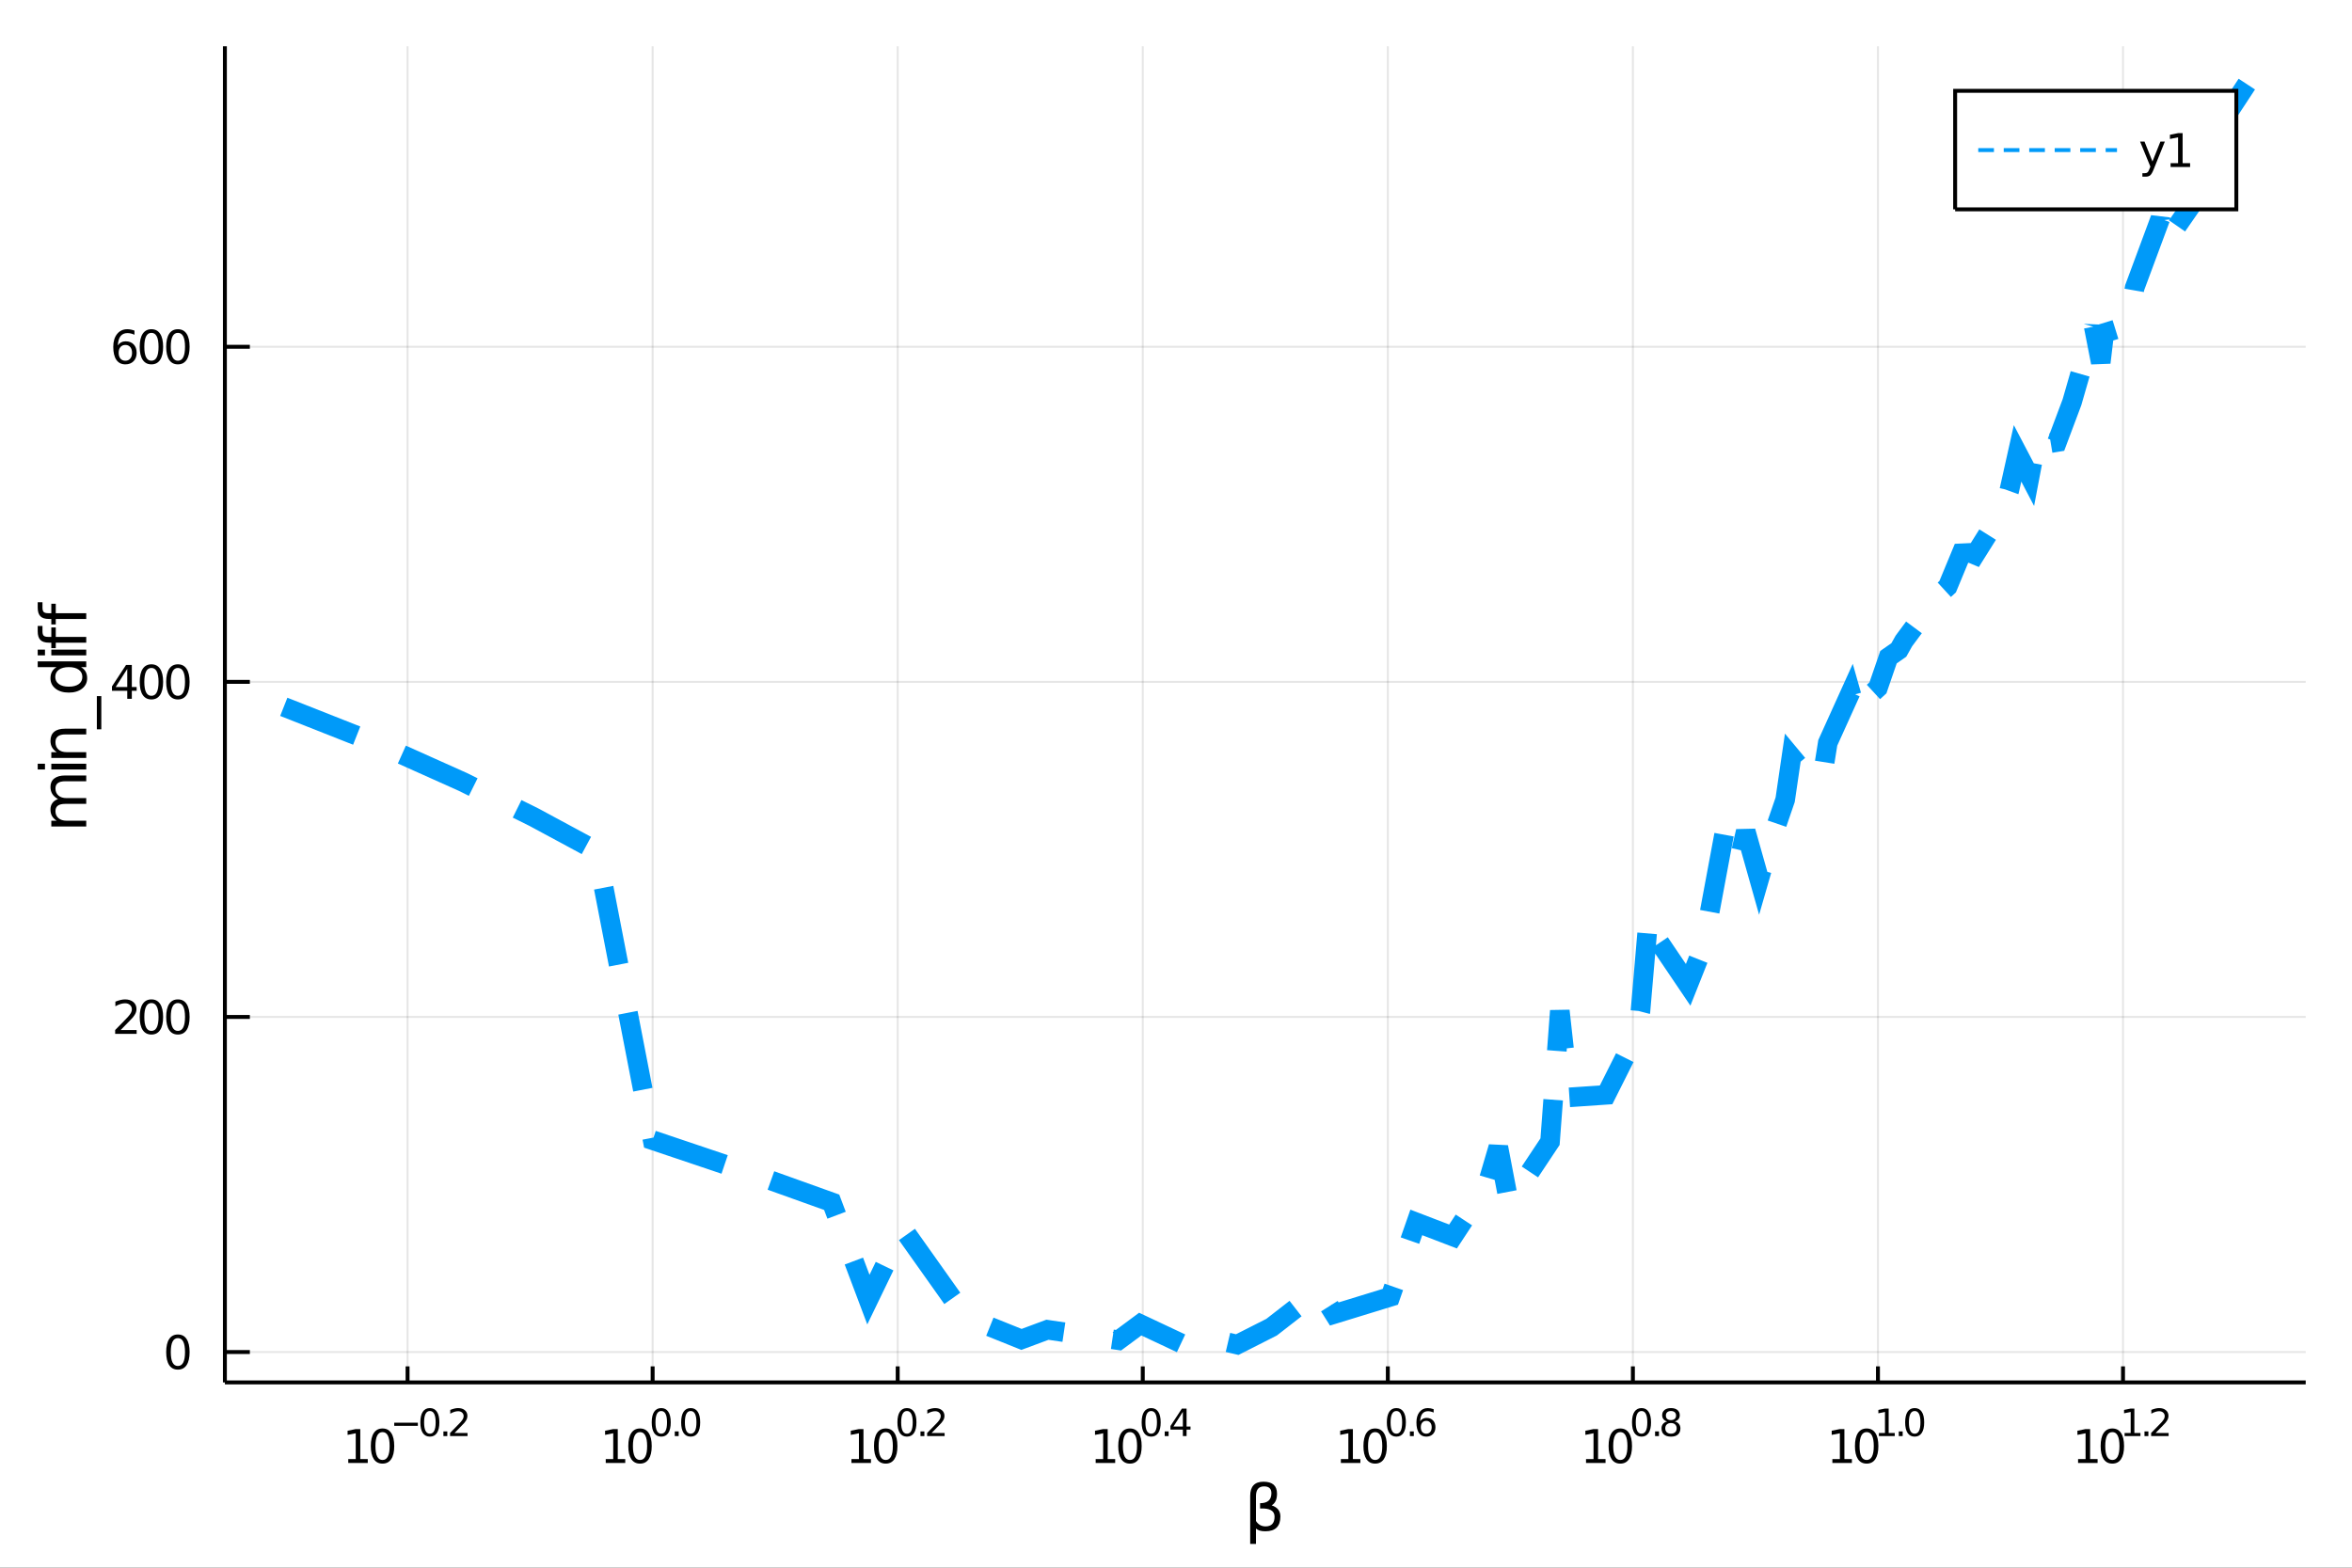 <?xml version="1.0" encoding="utf-8"?>
<svg xmlns="http://www.w3.org/2000/svg" xmlns:xlink="http://www.w3.org/1999/xlink" width="600" height="400" viewBox="0 0 2400 1600">
<rect x="0" y="0" width="2400" height="1600" fill="#333333" stroke="none"/>
<defs>
  <clipPath id="clip900">
    <rect x="0" y="0" width="2400" height="1600"/>
  </clipPath>
</defs>
<path clip-path="url(#clip900)" d="
M0 1600 L2400 1600 L2400 0 L0 0  Z
  " fill="#ffffff" fill-rule="evenodd" fill-opacity="1"/>
<defs>
  <clipPath id="clip901">
    <rect x="480" y="0" width="1681" height="1600"/>
  </clipPath>
</defs>
<path clip-path="url(#clip900)" d="
M229.473 1410.9 L2352.76 1410.9 L2352.76 47.244 L229.473 47.244  Z
  " fill="#ffffff" fill-rule="evenodd" fill-opacity="1"/>
<defs>
  <clipPath id="clip902">
    <rect x="229" y="47" width="2124" height="1365"/>
  </clipPath>
</defs>
<polyline clip-path="url(#clip902)" style="stroke:#000000; stroke-width:2; stroke-opacity:0.1; fill:none" points="
  415.886,1410.9 415.886,47.244 
  "/>
<polyline clip-path="url(#clip902)" style="stroke:#000000; stroke-width:2; stroke-opacity:0.1; fill:none" points="
  665.951,1410.9 665.951,47.244 
  "/>
<polyline clip-path="url(#clip902)" style="stroke:#000000; stroke-width:2; stroke-opacity:0.1; fill:none" points="
  916.016,1410.9 916.016,47.244 
  "/>
<polyline clip-path="url(#clip902)" style="stroke:#000000; stroke-width:2; stroke-opacity:0.1; fill:none" points="
  1166.08,1410.9 1166.08,47.244 
  "/>
<polyline clip-path="url(#clip902)" style="stroke:#000000; stroke-width:2; stroke-opacity:0.1; fill:none" points="
  1416.15,1410.9 1416.15,47.244 
  "/>
<polyline clip-path="url(#clip902)" style="stroke:#000000; stroke-width:2; stroke-opacity:0.1; fill:none" points="
  1666.21,1410.9 1666.21,47.244 
  "/>
<polyline clip-path="url(#clip902)" style="stroke:#000000; stroke-width:2; stroke-opacity:0.1; fill:none" points="
  1916.28,1410.9 1916.28,47.244 
  "/>
<polyline clip-path="url(#clip902)" style="stroke:#000000; stroke-width:2; stroke-opacity:0.1; fill:none" points="
  2166.34,1410.9 2166.34,47.244 
  "/>
<polyline clip-path="url(#clip900)" style="stroke:#000000; stroke-width:4; stroke-opacity:1; fill:none" points="
  229.473,1410.9 2352.76,1410.9 
  "/>
<polyline clip-path="url(#clip900)" style="stroke:#000000; stroke-width:4; stroke-opacity:1; fill:none" points="
  415.886,1410.9 415.886,1394.53 
  "/>
<polyline clip-path="url(#clip900)" style="stroke:#000000; stroke-width:4; stroke-opacity:1; fill:none" points="
  665.951,1410.9 665.951,1394.53 
  "/>
<polyline clip-path="url(#clip900)" style="stroke:#000000; stroke-width:4; stroke-opacity:1; fill:none" points="
  916.016,1410.9 916.016,1394.53 
  "/>
<polyline clip-path="url(#clip900)" style="stroke:#000000; stroke-width:4; stroke-opacity:1; fill:none" points="
  1166.08,1410.9 1166.08,1394.53 
  "/>
<polyline clip-path="url(#clip900)" style="stroke:#000000; stroke-width:4; stroke-opacity:1; fill:none" points="
  1416.15,1410.9 1416.15,1394.53 
  "/>
<polyline clip-path="url(#clip900)" style="stroke:#000000; stroke-width:4; stroke-opacity:1; fill:none" points="
  1666.21,1410.9 1666.21,1394.53 
  "/>
<polyline clip-path="url(#clip900)" style="stroke:#000000; stroke-width:4; stroke-opacity:1; fill:none" points="
  1916.28,1410.9 1916.28,1394.53 
  "/>
<polyline clip-path="url(#clip900)" style="stroke:#000000; stroke-width:4; stroke-opacity:1; fill:none" points="
  2166.34,1410.9 2166.34,1394.53 
  "/>
<path clip-path="url(#clip900)" d="M 0 0 M355.362 1489.17 L363.001 1489.17 L363.001 1462.8 L354.691 1464.47 L354.691 1460.21 L362.954 1458.54 L367.63 1458.54 L367.63 1489.17 L375.269 1489.17 L375.269 1493.1 L355.362 1493.1 L355.362 1489.17 Z" fill="#000000" fill-rule="evenodd" fill-opacity="1" /><path clip-path="url(#clip900)" d="M 0 0 M390.339 1461.62 Q386.728 1461.62 384.899 1465.19 Q383.093 1468.73 383.093 1475.86 Q383.093 1482.97 384.899 1486.53 Q386.728 1490.07 390.339 1490.07 Q393.973 1490.07 395.778 1486.53 Q397.607 1482.97 397.607 1475.86 Q397.607 1468.73 395.778 1465.19 Q393.973 1461.62 390.339 1461.62 M390.339 1457.92 Q396.149 1457.92 399.204 1462.53 Q402.283 1467.11 402.283 1475.86 Q402.283 1484.59 399.204 1489.19 Q396.149 1493.78 390.339 1493.78 Q384.528 1493.78 381.45 1489.19 Q378.394 1484.59 378.394 1475.86 Q378.394 1467.11 381.45 1462.53 Q384.528 1457.92 390.339 1457.92 Z" fill="#000000" fill-rule="evenodd" fill-opacity="1" /><path clip-path="url(#clip900)" d="M 0 0 M402.283 1452.02 L426.395 1452.02 L426.395 1455.22 L402.283 1455.22 L402.283 1452.02 Z" fill="#000000" fill-rule="evenodd" fill-opacity="1" /><path clip-path="url(#clip900)" d="M 0 0 M438.638 1440.11 Q435.704 1440.11 434.219 1443.01 Q432.752 1445.89 432.752 1451.68 Q432.752 1457.46 434.219 1460.35 Q435.704 1463.23 438.638 1463.23 Q441.591 1463.23 443.058 1460.35 Q444.544 1457.46 444.544 1451.68 Q444.544 1445.89 443.058 1443.01 Q441.591 1440.11 438.638 1440.11 M438.638 1437.11 Q443.359 1437.11 445.842 1440.85 Q448.343 1444.57 448.343 1451.68 Q448.343 1458.77 445.842 1462.51 Q443.359 1466.24 438.638 1466.24 Q433.918 1466.24 431.416 1462.51 Q428.934 1458.77 428.934 1451.68 Q428.934 1444.57 431.416 1440.85 Q433.918 1437.11 438.638 1437.11 Z" fill="#000000" fill-rule="evenodd" fill-opacity="1" /><path clip-path="url(#clip900)" d="M 0 0 M452.462 1460.92 L456.431 1460.92 L456.431 1465.69 L452.462 1465.69 L452.462 1460.92 Z" fill="#000000" fill-rule="evenodd" fill-opacity="1" /><path clip-path="url(#clip900)" d="M 0 0 M463.822 1462.5 L477.081 1462.5 L477.081 1465.69 L459.252 1465.69 L459.252 1462.5 Q461.415 1460.26 465.139 1456.5 Q468.881 1452.72 469.84 1451.63 Q471.665 1449.58 472.38 1448.16 Q473.113 1446.74 473.113 1445.36 Q473.113 1443.12 471.533 1441.71 Q469.972 1440.3 467.452 1440.3 Q465.665 1440.3 463.672 1440.92 Q461.697 1441.54 459.44 1442.8 L459.44 1438.97 Q461.734 1438.05 463.728 1437.58 Q465.722 1437.11 467.377 1437.11 Q471.74 1437.11 474.336 1439.29 Q476.931 1441.47 476.931 1445.12 Q476.931 1446.85 476.273 1448.41 Q475.633 1449.95 473.922 1452.06 Q473.452 1452.6 470.931 1455.22 Q468.411 1457.81 463.822 1462.5 Z" fill="#000000" fill-rule="evenodd" fill-opacity="1" /><path clip-path="url(#clip900)" d="M 0 0 M618.104 1489.17 L625.742 1489.17 L625.742 1462.8 L617.432 1464.47 L617.432 1460.21 L625.696 1458.54 L630.372 1458.54 L630.372 1489.17 L638.011 1489.17 L638.011 1493.1 L618.104 1493.1 L618.104 1489.17 Z" fill="#000000" fill-rule="evenodd" fill-opacity="1" /><path clip-path="url(#clip900)" d="M 0 0 M653.08 1461.62 Q649.469 1461.62 647.64 1465.19 Q645.835 1468.73 645.835 1475.86 Q645.835 1482.97 647.64 1486.53 Q649.469 1490.07 653.08 1490.07 Q656.714 1490.07 658.52 1486.53 Q660.349 1482.97 660.349 1475.86 Q660.349 1468.73 658.52 1465.19 Q656.714 1461.62 653.08 1461.62 M653.08 1457.92 Q658.89 1457.92 661.946 1462.53 Q665.025 1467.11 665.025 1475.86 Q665.025 1484.59 661.946 1489.19 Q658.89 1493.78 653.08 1493.78 Q647.27 1493.78 644.191 1489.19 Q641.136 1484.59 641.136 1475.86 Q641.136 1467.11 644.191 1462.53 Q647.27 1457.92 653.08 1457.92 Z" fill="#000000" fill-rule="evenodd" fill-opacity="1" /><path clip-path="url(#clip900)" d="M 0 0 M674.729 1440.11 Q671.795 1440.11 670.31 1443.01 Q668.843 1445.89 668.843 1451.68 Q668.843 1457.46 670.31 1460.35 Q671.795 1463.23 674.729 1463.23 Q677.682 1463.23 679.149 1460.35 Q680.635 1457.46 680.635 1451.68 Q680.635 1445.89 679.149 1443.01 Q677.682 1440.11 674.729 1440.11 M674.729 1437.11 Q679.45 1437.11 681.933 1440.85 Q684.434 1444.57 684.434 1451.68 Q684.434 1458.77 681.933 1462.51 Q679.45 1466.24 674.729 1466.24 Q670.009 1466.24 667.507 1462.51 Q665.025 1458.77 665.025 1451.68 Q665.025 1444.57 667.507 1440.85 Q670.009 1437.11 674.729 1437.11 Z" fill="#000000" fill-rule="evenodd" fill-opacity="1" /><path clip-path="url(#clip900)" d="M 0 0 M688.553 1460.92 L692.522 1460.92 L692.522 1465.69 L688.553 1465.69 L688.553 1460.92 Z" fill="#000000" fill-rule="evenodd" fill-opacity="1" /><path clip-path="url(#clip900)" d="M 0 0 M704.765 1440.11 Q701.831 1440.11 700.346 1443.01 Q698.879 1445.89 698.879 1451.68 Q698.879 1457.46 700.346 1460.35 Q701.831 1463.23 704.765 1463.23 Q707.718 1463.23 709.185 1460.35 Q710.671 1457.46 710.671 1451.68 Q710.671 1445.89 709.185 1443.01 Q707.718 1440.11 704.765 1440.11 M704.765 1437.11 Q709.486 1437.11 711.969 1440.85 Q714.47 1444.57 714.47 1451.68 Q714.47 1458.77 711.969 1462.51 Q709.486 1466.24 704.765 1466.24 Q700.045 1466.24 697.543 1462.51 Q695.061 1458.77 695.061 1451.68 Q695.061 1444.57 697.543 1440.85 Q700.045 1437.11 704.765 1437.11 Z" fill="#000000" fill-rule="evenodd" fill-opacity="1" /><path clip-path="url(#clip900)" d="M 0 0 M868.818 1489.17 L876.457 1489.17 L876.457 1462.8 L868.146 1464.47 L868.146 1460.21 L876.41 1458.54 L881.086 1458.54 L881.086 1489.17 L888.725 1489.17 L888.725 1493.1 L868.818 1493.1 L868.818 1489.17 Z" fill="#000000" fill-rule="evenodd" fill-opacity="1" /><path clip-path="url(#clip900)" d="M 0 0 M903.794 1461.62 Q900.183 1461.62 898.355 1465.19 Q896.549 1468.73 896.549 1475.86 Q896.549 1482.97 898.355 1486.53 Q900.183 1490.07 903.794 1490.07 Q907.429 1490.07 909.234 1486.53 Q911.063 1482.97 911.063 1475.86 Q911.063 1468.73 909.234 1465.19 Q907.429 1461.62 903.794 1461.62 M903.794 1457.92 Q909.604 1457.92 912.66 1462.53 Q915.739 1467.11 915.739 1475.86 Q915.739 1484.59 912.66 1489.19 Q909.604 1493.78 903.794 1493.78 Q897.984 1493.78 894.905 1489.19 Q891.85 1484.59 891.85 1475.86 Q891.85 1467.11 894.905 1462.53 Q897.984 1457.92 903.794 1457.92 Z" fill="#000000" fill-rule="evenodd" fill-opacity="1" /><path clip-path="url(#clip900)" d="M 0 0 M925.444 1440.11 Q922.51 1440.11 921.024 1443.01 Q919.557 1445.89 919.557 1451.68 Q919.557 1457.46 921.024 1460.35 Q922.51 1463.23 925.444 1463.23 Q928.396 1463.23 929.863 1460.35 Q931.349 1457.46 931.349 1451.68 Q931.349 1445.89 929.863 1443.01 Q928.396 1440.11 925.444 1440.11 M925.444 1437.11 Q930.164 1437.11 932.647 1440.85 Q935.148 1444.57 935.148 1451.68 Q935.148 1458.77 932.647 1462.51 Q930.164 1466.24 925.444 1466.24 Q920.723 1466.24 918.221 1462.51 Q915.739 1458.77 915.739 1451.68 Q915.739 1444.57 918.221 1440.85 Q920.723 1437.11 925.444 1437.11 Z" fill="#000000" fill-rule="evenodd" fill-opacity="1" /><path clip-path="url(#clip900)" d="M 0 0 M939.267 1460.92 L943.236 1460.92 L943.236 1465.69 L939.267 1465.69 L939.267 1460.92 Z" fill="#000000" fill-rule="evenodd" fill-opacity="1" /><path clip-path="url(#clip900)" d="M 0 0 M950.627 1462.5 L963.887 1462.5 L963.887 1465.69 L946.057 1465.69 L946.057 1462.5 Q948.22 1460.26 951.944 1456.5 Q955.686 1452.72 956.646 1451.63 Q958.47 1449.58 959.185 1448.16 Q959.918 1446.74 959.918 1445.36 Q959.918 1443.12 958.338 1441.71 Q956.777 1440.3 954.257 1440.3 Q952.47 1440.3 950.477 1440.92 Q948.502 1441.54 946.245 1442.8 L946.245 1438.97 Q948.539 1438.05 950.533 1437.58 Q952.527 1437.11 954.182 1437.11 Q958.545 1437.11 961.141 1439.29 Q963.736 1441.47 963.736 1445.12 Q963.736 1446.85 963.078 1448.41 Q962.438 1449.95 960.727 1452.06 Q960.257 1452.6 957.736 1455.22 Q955.216 1457.81 950.627 1462.5 Z" fill="#000000" fill-rule="evenodd" fill-opacity="1" /><path clip-path="url(#clip900)" d="M 0 0 M1118.04 1489.17 L1125.68 1489.17 L1125.68 1462.8 L1117.37 1464.47 L1117.37 1460.21 L1125.63 1458.54 L1130.3 1458.54 L1130.3 1489.17 L1137.94 1489.17 L1137.94 1493.1 L1118.04 1493.1 L1118.04 1489.17 Z" fill="#000000" fill-rule="evenodd" fill-opacity="1" /><path clip-path="url(#clip900)" d="M 0 0 M1153.01 1461.62 Q1149.4 1461.62 1147.57 1465.19 Q1145.77 1468.73 1145.77 1475.86 Q1145.77 1482.97 1147.57 1486.53 Q1149.4 1490.07 1153.01 1490.07 Q1156.65 1490.07 1158.45 1486.53 Q1160.28 1482.97 1160.28 1475.86 Q1160.28 1468.73 1158.45 1465.19 Q1156.65 1461.62 1153.01 1461.62 M1153.01 1457.92 Q1158.82 1457.92 1161.88 1462.53 Q1164.96 1467.11 1164.96 1475.86 Q1164.96 1484.59 1161.88 1489.19 Q1158.82 1493.78 1153.01 1493.78 Q1147.2 1493.78 1144.12 1489.19 Q1141.07 1484.59 1141.07 1475.86 Q1141.07 1467.11 1144.12 1462.53 Q1147.2 1457.92 1153.01 1457.92 Z" fill="#000000" fill-rule="evenodd" fill-opacity="1" /><path clip-path="url(#clip900)" d="M 0 0 M1174.66 1440.11 Q1171.73 1440.11 1170.24 1443.01 Q1168.78 1445.89 1168.78 1451.68 Q1168.78 1457.46 1170.24 1460.35 Q1171.73 1463.23 1174.66 1463.23 Q1177.62 1463.23 1179.08 1460.35 Q1180.57 1457.46 1180.57 1451.68 Q1180.57 1445.89 1179.08 1443.01 Q1177.62 1440.11 1174.66 1440.11 M1174.66 1437.11 Q1179.38 1437.11 1181.87 1440.85 Q1184.37 1444.57 1184.37 1451.68 Q1184.37 1458.77 1181.87 1462.51 Q1179.38 1466.24 1174.66 1466.24 Q1169.94 1466.24 1167.44 1462.51 Q1164.96 1458.77 1164.96 1451.68 Q1164.96 1444.57 1167.44 1440.85 Q1169.94 1437.11 1174.66 1437.11 Z" fill="#000000" fill-rule="evenodd" fill-opacity="1" /><path clip-path="url(#clip900)" d="M 0 0 M1188.49 1460.92 L1192.45 1460.92 L1192.45 1465.69 L1188.49 1465.69 L1188.49 1460.92 Z" fill="#000000" fill-rule="evenodd" fill-opacity="1" /><path clip-path="url(#clip900)" d="M 0 0 M1207.01 1440.92 L1197.42 1455.91 L1207.01 1455.91 L1207.01 1440.92 M1206.01 1437.61 L1210.79 1437.61 L1210.79 1455.91 L1214.8 1455.91 L1214.8 1459.07 L1210.79 1459.07 L1210.79 1465.69 L1207.01 1465.69 L1207.01 1459.07 L1194.34 1459.07 L1194.34 1455.41 L1206.01 1437.61 Z" fill="#000000" fill-rule="evenodd" fill-opacity="1" /><path clip-path="url(#clip900)" d="M 0 0 M1368.23 1489.17 L1375.87 1489.17 L1375.87 1462.8 L1367.56 1464.47 L1367.56 1460.21 L1375.83 1458.54 L1380.5 1458.54 L1380.5 1489.17 L1388.14 1489.17 L1388.14 1493.1 L1368.23 1493.1 L1368.23 1489.17 Z" fill="#000000" fill-rule="evenodd" fill-opacity="1" /><path clip-path="url(#clip900)" d="M 0 0 M1403.21 1461.62 Q1399.6 1461.62 1397.77 1465.19 Q1395.96 1468.73 1395.96 1475.86 Q1395.96 1482.97 1397.77 1486.53 Q1399.6 1490.07 1403.21 1490.07 Q1406.84 1490.07 1408.65 1486.53 Q1410.48 1482.97 1410.48 1475.86 Q1410.48 1468.73 1408.65 1465.19 Q1406.84 1461.62 1403.21 1461.62 M1403.21 1457.92 Q1409.02 1457.92 1412.08 1462.53 Q1415.15 1467.11 1415.15 1475.86 Q1415.15 1484.59 1412.08 1489.19 Q1409.02 1493.78 1403.21 1493.78 Q1397.4 1493.78 1394.32 1489.19 Q1391.27 1484.59 1391.27 1475.86 Q1391.27 1467.11 1394.32 1462.53 Q1397.4 1457.92 1403.21 1457.92 Z" fill="#000000" fill-rule="evenodd" fill-opacity="1" /><path clip-path="url(#clip900)" d="M 0 0 M1424.86 1440.11 Q1421.93 1440.11 1420.44 1443.01 Q1418.97 1445.89 1418.97 1451.68 Q1418.97 1457.46 1420.44 1460.35 Q1421.93 1463.23 1424.86 1463.23 Q1427.81 1463.23 1429.28 1460.35 Q1430.76 1457.46 1430.76 1451.68 Q1430.76 1445.89 1429.28 1443.01 Q1427.81 1440.11 1424.86 1440.11 M1424.86 1437.11 Q1429.58 1437.11 1432.06 1440.85 Q1434.56 1444.57 1434.56 1451.68 Q1434.56 1458.77 1432.06 1462.51 Q1429.58 1466.24 1424.86 1466.24 Q1420.14 1466.24 1417.64 1462.51 Q1415.15 1458.77 1415.15 1451.68 Q1415.15 1444.57 1417.64 1440.85 Q1420.14 1437.11 1424.86 1437.11 Z" fill="#000000" fill-rule="evenodd" fill-opacity="1" /><path clip-path="url(#clip900)" d="M 0 0 M1438.68 1460.92 L1442.65 1460.92 L1442.65 1465.69 L1438.68 1465.69 L1438.68 1460.92 Z" fill="#000000" fill-rule="evenodd" fill-opacity="1" /><path clip-path="url(#clip900)" d="M 0 0 M1455.37 1450.14 Q1452.81 1450.14 1451.3 1451.89 Q1449.82 1453.64 1449.82 1456.68 Q1449.82 1459.71 1451.3 1461.48 Q1452.81 1463.23 1455.37 1463.23 Q1457.92 1463.23 1459.41 1461.48 Q1460.91 1459.71 1460.91 1456.68 Q1460.91 1453.64 1459.41 1451.89 Q1457.92 1450.14 1455.37 1450.14 M1462.91 1438.23 L1462.91 1441.69 Q1461.48 1441.02 1460.01 1440.66 Q1458.56 1440.3 1457.13 1440.3 Q1453.37 1440.3 1451.38 1442.84 Q1449.4 1445.38 1449.12 1450.52 Q1450.23 1448.88 1451.9 1448.01 Q1453.58 1447.13 1455.59 1447.13 Q1459.82 1447.13 1462.27 1449.71 Q1464.73 1452.26 1464.73 1456.68 Q1464.73 1461.01 1462.17 1463.62 Q1459.62 1466.24 1455.37 1466.24 Q1450.49 1466.24 1447.92 1462.51 Q1445.34 1458.77 1445.34 1451.68 Q1445.34 1445.02 1448.5 1441.07 Q1451.66 1437.11 1456.98 1437.11 Q1458.41 1437.11 1459.86 1437.39 Q1461.33 1437.67 1462.91 1438.23 Z" fill="#000000" fill-rule="evenodd" fill-opacity="1" /><path clip-path="url(#clip900)" d="M 0 0 M1618.4 1489.17 L1626.04 1489.17 L1626.04 1462.8 L1617.73 1464.47 L1617.73 1460.21 L1625.99 1458.54 L1630.67 1458.54 L1630.67 1489.17 L1638.31 1489.17 L1638.31 1493.1 L1618.4 1493.1 L1618.4 1489.17 Z" fill="#000000" fill-rule="evenodd" fill-opacity="1" /><path clip-path="url(#clip900)" d="M 0 0 M1653.38 1461.62 Q1649.77 1461.62 1647.94 1465.19 Q1646.13 1468.73 1646.13 1475.86 Q1646.13 1482.97 1647.94 1486.53 Q1649.77 1490.07 1653.38 1490.07 Q1657.01 1490.07 1658.82 1486.53 Q1660.65 1482.97 1660.65 1475.86 Q1660.65 1468.73 1658.82 1465.19 Q1657.01 1461.62 1653.38 1461.62 M1653.38 1457.92 Q1659.19 1457.92 1662.24 1462.53 Q1665.32 1467.11 1665.32 1475.86 Q1665.32 1484.59 1662.24 1489.19 Q1659.19 1493.78 1653.38 1493.78 Q1647.57 1493.78 1644.49 1489.19 Q1641.43 1484.59 1641.43 1475.86 Q1641.43 1467.11 1644.49 1462.53 Q1647.57 1457.92 1653.38 1457.92 Z" fill="#000000" fill-rule="evenodd" fill-opacity="1" /><path clip-path="url(#clip900)" d="M 0 0 M1675.03 1440.11 Q1672.09 1440.11 1670.61 1443.01 Q1669.14 1445.89 1669.14 1451.68 Q1669.14 1457.46 1670.61 1460.35 Q1672.09 1463.23 1675.03 1463.23 Q1677.98 1463.23 1679.45 1460.35 Q1680.93 1457.46 1680.93 1451.68 Q1680.93 1445.89 1679.45 1443.01 Q1677.98 1440.11 1675.03 1440.11 M1675.03 1437.11 Q1679.75 1437.11 1682.23 1440.85 Q1684.73 1444.57 1684.73 1451.68 Q1684.73 1458.77 1682.23 1462.51 Q1679.75 1466.24 1675.03 1466.24 Q1670.31 1466.24 1667.81 1462.51 Q1665.32 1458.77 1665.32 1451.68 Q1665.32 1444.57 1667.81 1440.85 Q1670.31 1437.11 1675.03 1437.11 Z" fill="#000000" fill-rule="evenodd" fill-opacity="1" /><path clip-path="url(#clip900)" d="M 0 0 M1688.85 1460.92 L1692.82 1460.92 L1692.82 1465.69 L1688.85 1465.69 L1688.85 1460.92 Z" fill="#000000" fill-rule="evenodd" fill-opacity="1" /><path clip-path="url(#clip900)" d="M 0 0 M1705.06 1452.36 Q1702.36 1452.36 1700.79 1453.81 Q1699.25 1455.26 1699.25 1457.79 Q1699.25 1460.33 1700.79 1461.78 Q1702.36 1463.23 1705.06 1463.23 Q1707.77 1463.23 1709.33 1461.78 Q1710.89 1460.31 1710.89 1457.79 Q1710.89 1455.26 1709.33 1453.81 Q1707.79 1452.36 1705.06 1452.36 M1701.26 1450.74 Q1698.82 1450.14 1697.45 1448.47 Q1696.09 1446.79 1696.09 1444.38 Q1696.09 1441.02 1698.48 1439.06 Q1700.89 1437.11 1705.06 1437.11 Q1709.26 1437.11 1711.65 1439.06 Q1714.04 1441.02 1714.04 1444.38 Q1714.04 1446.79 1712.66 1448.47 Q1711.31 1450.14 1708.88 1450.74 Q1711.63 1451.38 1713.15 1453.24 Q1714.69 1455.1 1714.69 1457.79 Q1714.69 1461.88 1712.19 1464.06 Q1709.71 1466.24 1705.06 1466.24 Q1700.42 1466.24 1697.92 1464.06 Q1695.43 1461.88 1695.43 1457.79 Q1695.43 1455.1 1696.98 1453.24 Q1698.52 1451.38 1701.26 1450.74 M1699.87 1444.74 Q1699.87 1446.92 1701.23 1448.15 Q1702.6 1449.37 1705.06 1449.37 Q1707.51 1449.37 1708.88 1448.15 Q1710.27 1446.92 1710.27 1444.74 Q1710.27 1442.56 1708.88 1441.34 Q1707.51 1440.11 1705.06 1440.11 Q1702.6 1440.11 1701.23 1441.34 Q1699.87 1442.56 1699.87 1444.74 Z" fill="#000000" fill-rule="evenodd" fill-opacity="1" /><path clip-path="url(#clip900)" d="M 0 0 M1869.77 1489.17 L1877.41 1489.17 L1877.41 1462.8 L1869.1 1464.47 L1869.1 1460.21 L1877.37 1458.54 L1882.04 1458.54 L1882.04 1489.17 L1889.68 1489.17 L1889.68 1493.1 L1869.77 1493.1 L1869.77 1489.17 Z" fill="#000000" fill-rule="evenodd" fill-opacity="1" /><path clip-path="url(#clip900)" d="M 0 0 M1904.75 1461.62 Q1901.14 1461.62 1899.31 1465.19 Q1897.51 1468.73 1897.51 1475.86 Q1897.51 1482.97 1899.31 1486.53 Q1901.14 1490.07 1904.75 1490.07 Q1908.39 1490.07 1910.19 1486.53 Q1912.02 1482.97 1912.02 1475.86 Q1912.02 1468.73 1910.19 1465.19 Q1908.39 1461.62 1904.75 1461.62 M1904.75 1457.92 Q1910.56 1457.92 1913.62 1462.53 Q1916.7 1467.11 1916.7 1475.86 Q1916.7 1484.59 1913.62 1489.19 Q1910.56 1493.78 1904.75 1493.78 Q1898.94 1493.78 1895.86 1489.19 Q1892.81 1484.59 1892.81 1475.86 Q1892.81 1467.11 1895.86 1462.53 Q1898.94 1457.92 1904.75 1457.92 Z" fill="#000000" fill-rule="evenodd" fill-opacity="1" /><path clip-path="url(#clip900)" d="M 0 0 M1917.24 1462.5 L1923.45 1462.5 L1923.45 1441.07 L1916.7 1442.43 L1916.7 1438.97 L1923.41 1437.61 L1927.21 1437.61 L1927.21 1462.5 L1933.42 1462.5 L1933.42 1465.69 L1917.24 1465.69 L1917.24 1462.5 Z" fill="#000000" fill-rule="evenodd" fill-opacity="1" /><path clip-path="url(#clip900)" d="M 0 0 M1937.53 1460.92 L1941.5 1460.92 L1941.5 1465.69 L1937.53 1465.69 L1937.53 1460.92 Z" fill="#000000" fill-rule="evenodd" fill-opacity="1" /><path clip-path="url(#clip900)" d="M 0 0 M1953.75 1440.11 Q1950.81 1440.11 1949.33 1443.01 Q1947.86 1445.89 1947.86 1451.68 Q1947.86 1457.46 1949.33 1460.35 Q1950.81 1463.23 1953.75 1463.23 Q1956.7 1463.23 1958.17 1460.35 Q1959.65 1457.46 1959.65 1451.68 Q1959.65 1445.89 1958.17 1443.01 Q1956.7 1440.11 1953.75 1440.11 M1953.75 1437.11 Q1958.47 1437.11 1960.95 1440.85 Q1963.45 1444.57 1963.45 1451.68 Q1963.45 1458.77 1960.95 1462.51 Q1958.47 1466.24 1953.75 1466.24 Q1949.03 1466.24 1946.52 1462.51 Q1944.04 1458.77 1944.04 1451.68 Q1944.04 1444.57 1946.52 1440.85 Q1949.03 1437.11 1953.75 1437.11 Z" fill="#000000" fill-rule="evenodd" fill-opacity="1" /><path clip-path="url(#clip900)" d="M 0 0 M2120.49 1489.17 L2128.13 1489.17 L2128.13 1462.8 L2119.82 1464.47 L2119.82 1460.21 L2128.08 1458.54 L2132.76 1458.54 L2132.76 1489.17 L2140.4 1489.17 L2140.4 1493.1 L2120.49 1493.1 L2120.49 1489.17 Z" fill="#000000" fill-rule="evenodd" fill-opacity="1" /><path clip-path="url(#clip900)" d="M 0 0 M2155.47 1461.62 Q2151.85 1461.62 2150.03 1465.19 Q2148.22 1468.73 2148.22 1475.86 Q2148.22 1482.97 2150.03 1486.53 Q2151.85 1490.07 2155.47 1490.07 Q2159.1 1490.07 2160.9 1486.53 Q2162.73 1482.97 2162.73 1475.86 Q2162.73 1468.73 2160.9 1465.19 Q2159.1 1461.62 2155.47 1461.62 M2155.47 1457.92 Q2161.28 1457.92 2164.33 1462.53 Q2167.41 1467.11 2167.41 1475.86 Q2167.41 1484.59 2164.33 1489.19 Q2161.28 1493.78 2155.47 1493.78 Q2149.65 1493.78 2146.58 1489.19 Q2143.52 1484.59 2143.52 1475.86 Q2143.52 1467.11 2146.58 1462.53 Q2149.65 1457.92 2155.47 1457.92 Z" fill="#000000" fill-rule="evenodd" fill-opacity="1" /><path clip-path="url(#clip900)" d="M 0 0 M2167.95 1462.5 L2174.16 1462.5 L2174.16 1441.07 L2167.41 1442.43 L2167.41 1438.97 L2174.12 1437.61 L2177.92 1437.61 L2177.92 1462.5 L2184.13 1462.5 L2184.13 1465.69 L2167.95 1465.69 L2167.95 1462.5 Z" fill="#000000" fill-rule="evenodd" fill-opacity="1" /><path clip-path="url(#clip900)" d="M 0 0 M2188.25 1460.92 L2192.22 1460.92 L2192.22 1465.69 L2188.25 1465.69 L2188.25 1460.92 Z" fill="#000000" fill-rule="evenodd" fill-opacity="1" /><path clip-path="url(#clip900)" d="M 0 0 M2199.61 1462.5 L2212.87 1462.5 L2212.87 1465.69 L2195.04 1465.69 L2195.04 1462.5 Q2197.2 1460.26 2200.92 1456.5 Q2204.67 1452.72 2205.63 1451.63 Q2207.45 1449.58 2208.17 1448.16 Q2208.9 1446.74 2208.9 1445.36 Q2208.9 1443.12 2207.32 1441.71 Q2205.76 1440.3 2203.24 1440.3 Q2201.45 1440.3 2199.46 1440.92 Q2197.48 1441.54 2195.23 1442.8 L2195.23 1438.97 Q2197.52 1438.05 2199.51 1437.58 Q2201.51 1437.11 2203.16 1437.11 Q2207.53 1437.11 2210.12 1439.29 Q2212.72 1441.47 2212.72 1445.12 Q2212.72 1446.85 2212.06 1448.41 Q2211.42 1449.95 2209.71 1452.06 Q2209.24 1452.6 2206.72 1455.22 Q2204.2 1457.81 2199.61 1462.5 Z" fill="#000000" fill-rule="evenodd" fill-opacity="1" /><path clip-path="url(#clip900)" d="M 0 0 M1281.6 1559.99 L1281.6 1575.74 L1275.71 1575.74 L1275.71 1526.76 Q1275.71 1512.25 1289.27 1512.25 Q1303.08 1512.25 1303.08 1524.5 Q1303.08 1533.22 1297.61 1536.4 Q1306.52 1539.27 1306.52 1547.77 Q1306.52 1562.85 1291.18 1562.85 Q1284.43 1562.85 1281.6 1559.99 M1281.6 1552.35 Q1285.13 1557.86 1291.4 1557.86 Q1300.57 1557.86 1300.57 1547.86 Q1300.57 1538.89 1285.8 1539.59 L1285.8 1534.18 Q1297.35 1534.18 1297.35 1523.99 Q1297.35 1517.02 1289.9 1517.02 Q1281.6 1517.02 1281.6 1526.95 L1281.6 1552.35 Z" fill="#000000" fill-rule="evenodd" fill-opacity="1" /><polyline clip-path="url(#clip902)" style="stroke:#000000; stroke-width:2; stroke-opacity:0.1; fill:none" points="
  229.473,1379.9 2352.76,1379.9 
  "/>
<polyline clip-path="url(#clip902)" style="stroke:#000000; stroke-width:2; stroke-opacity:0.1; fill:none" points="
  229.473,1037.91 2352.76,1037.91 
  "/>
<polyline clip-path="url(#clip902)" style="stroke:#000000; stroke-width:2; stroke-opacity:0.1; fill:none" points="
  229.473,695.911 2352.76,695.911 
  "/>
<polyline clip-path="url(#clip902)" style="stroke:#000000; stroke-width:2; stroke-opacity:0.1; fill:none" points="
  229.473,353.917 2352.76,353.917 
  "/>
<polyline clip-path="url(#clip900)" style="stroke:#000000; stroke-width:4; stroke-opacity:1; fill:none" points="
  229.473,1410.9 229.473,47.244 
  "/>
<polyline clip-path="url(#clip900)" style="stroke:#000000; stroke-width:4; stroke-opacity:1; fill:none" points="
  229.473,1379.9 254.952,1379.9 
  "/>
<polyline clip-path="url(#clip900)" style="stroke:#000000; stroke-width:4; stroke-opacity:1; fill:none" points="
  229.473,1037.91 254.952,1037.91 
  "/>
<polyline clip-path="url(#clip900)" style="stroke:#000000; stroke-width:4; stroke-opacity:1; fill:none" points="
  229.473,695.911 254.952,695.911 
  "/>
<polyline clip-path="url(#clip900)" style="stroke:#000000; stroke-width:4; stroke-opacity:1; fill:none" points="
  229.473,353.917 254.952,353.917 
  "/>
<path clip-path="url(#clip900)" d="M 0 0 M181.528 1365.7 Q177.917 1365.7 176.089 1369.26 Q174.283 1372.8 174.283 1379.93 Q174.283 1387.04 176.089 1390.61 Q177.917 1394.15 181.528 1394.15 Q185.163 1394.15 186.968 1390.61 Q188.797 1387.04 188.797 1379.93 Q188.797 1372.8 186.968 1369.26 Q185.163 1365.7 181.528 1365.7 M181.528 1361.99 Q187.338 1361.99 190.394 1366.6 Q193.473 1371.18 193.473 1379.93 Q193.473 1388.66 190.394 1393.27 Q187.338 1397.85 181.528 1397.85 Q175.718 1397.85 172.639 1393.27 Q169.584 1388.66 169.584 1379.93 Q169.584 1371.18 172.639 1366.6 Q175.718 1361.99 181.528 1361.99 Z" fill="#000000" fill-rule="evenodd" fill-opacity="1" /><path clip-path="url(#clip900)" d="M 0 0 M123.126 1051.25 L139.445 1051.25 L139.445 1055.19 L117.501 1055.19 L117.501 1051.25 Q120.163 1048.5 124.746 1043.87 Q129.353 1039.21 130.533 1037.87 Q132.779 1035.35 133.658 1033.61 Q134.561 1031.85 134.561 1030.16 Q134.561 1027.41 132.617 1025.67 Q130.695 1023.94 127.593 1023.94 Q125.394 1023.94 122.941 1024.7 Q120.51 1025.46 117.732 1027.01 L117.732 1022.29 Q120.556 1021.16 123.01 1020.58 Q125.464 1020 127.501 1020 Q132.871 1020 136.066 1022.69 Q139.26 1025.37 139.26 1029.86 Q139.26 1031.99 138.45 1033.91 Q137.663 1035.81 135.556 1038.4 Q134.978 1039.07 131.876 1042.29 Q128.774 1045.49 123.126 1051.25 Z" fill="#000000" fill-rule="evenodd" fill-opacity="1" /><path clip-path="url(#clip900)" d="M 0 0 M154.515 1023.7 Q150.903 1023.7 149.075 1027.27 Q147.269 1030.81 147.269 1037.94 Q147.269 1045.05 149.075 1048.61 Q150.903 1052.15 154.515 1052.15 Q158.149 1052.15 159.954 1048.61 Q161.783 1045.05 161.783 1037.94 Q161.783 1030.81 159.954 1027.27 Q158.149 1023.7 154.515 1023.7 M154.515 1020 Q160.325 1020 163.38 1024.61 Q166.459 1029.19 166.459 1037.94 Q166.459 1046.67 163.38 1051.27 Q160.325 1055.86 154.515 1055.86 Q148.704 1055.86 145.626 1051.27 Q142.57 1046.67 142.57 1037.94 Q142.57 1029.19 145.626 1024.61 Q148.704 1020 154.515 1020 Z" fill="#000000" fill-rule="evenodd" fill-opacity="1" /><path clip-path="url(#clip900)" d="M 0 0 M181.528 1023.7 Q177.917 1023.7 176.089 1027.27 Q174.283 1030.81 174.283 1037.94 Q174.283 1045.05 176.089 1048.61 Q177.917 1052.15 181.528 1052.15 Q185.163 1052.15 186.968 1048.61 Q188.797 1045.05 188.797 1037.94 Q188.797 1030.81 186.968 1027.27 Q185.163 1023.7 181.528 1023.7 M181.528 1020 Q187.338 1020 190.394 1024.61 Q193.473 1029.19 193.473 1037.94 Q193.473 1046.67 190.394 1051.27 Q187.338 1055.86 181.528 1055.86 Q175.718 1055.86 172.639 1051.27 Q169.584 1046.67 169.584 1037.94 Q169.584 1029.19 172.639 1024.61 Q175.718 1020 181.528 1020 Z" fill="#000000" fill-rule="evenodd" fill-opacity="1" /><path clip-path="url(#clip900)" d="M 0 0 M129.862 682.705 L118.056 701.154 L129.862 701.154 L129.862 682.705 M128.635 678.631 L134.515 678.631 L134.515 701.154 L139.445 701.154 L139.445 705.043 L134.515 705.043 L134.515 713.191 L129.862 713.191 L129.862 705.043 L114.26 705.043 L114.26 700.529 L128.635 678.631 Z" fill="#000000" fill-rule="evenodd" fill-opacity="1" /><path clip-path="url(#clip900)" d="M 0 0 M154.515 681.71 Q150.903 681.71 149.075 685.275 Q147.269 688.816 147.269 695.946 Q147.269 703.052 149.075 706.617 Q150.903 710.159 154.515 710.159 Q158.149 710.159 159.954 706.617 Q161.783 703.052 161.783 695.946 Q161.783 688.816 159.954 685.275 Q158.149 681.71 154.515 681.71 M154.515 678.006 Q160.325 678.006 163.38 682.612 Q166.459 687.196 166.459 695.946 Q166.459 704.673 163.38 709.279 Q160.325 713.862 154.515 713.862 Q148.704 713.862 145.626 709.279 Q142.57 704.673 142.57 695.946 Q142.57 687.196 145.626 682.612 Q148.704 678.006 154.515 678.006 Z" fill="#000000" fill-rule="evenodd" fill-opacity="1" /><path clip-path="url(#clip900)" d="M 0 0 M181.528 681.71 Q177.917 681.71 176.089 685.275 Q174.283 688.816 174.283 695.946 Q174.283 703.052 176.089 706.617 Q177.917 710.159 181.528 710.159 Q185.163 710.159 186.968 706.617 Q188.797 703.052 188.797 695.946 Q188.797 688.816 186.968 685.275 Q185.163 681.71 181.528 681.71 M181.528 678.006 Q187.338 678.006 190.394 682.612 Q193.473 687.196 193.473 695.946 Q193.473 704.673 190.394 709.279 Q187.338 713.862 181.528 713.862 Q175.718 713.862 172.639 709.279 Q169.584 704.673 169.584 695.946 Q169.584 687.196 172.639 682.612 Q175.718 678.006 181.528 678.006 Z" fill="#000000" fill-rule="evenodd" fill-opacity="1" /><path clip-path="url(#clip900)" d="M 0 0 M127.917 352.053 Q124.769 352.053 122.918 354.206 Q121.089 356.359 121.089 360.109 Q121.089 363.836 122.918 366.012 Q124.769 368.164 127.917 368.164 Q131.066 368.164 132.894 366.012 Q134.746 363.836 134.746 360.109 Q134.746 356.359 132.894 354.206 Q131.066 352.053 127.917 352.053 M137.2 337.401 L137.2 341.66 Q135.441 340.827 133.635 340.387 Q131.853 339.947 130.093 339.947 Q125.464 339.947 123.01 343.072 Q120.58 346.197 120.232 352.516 Q121.598 350.503 123.658 349.438 Q125.718 348.35 128.195 348.35 Q133.404 348.35 136.413 351.521 Q139.445 354.669 139.445 360.109 Q139.445 365.433 136.297 368.651 Q133.149 371.868 127.917 371.868 Q121.922 371.868 118.751 367.285 Q115.58 362.678 115.58 353.952 Q115.58 345.757 119.468 340.896 Q123.357 336.012 129.908 336.012 Q131.667 336.012 133.45 336.359 Q135.255 336.706 137.2 337.401 Z" fill="#000000" fill-rule="evenodd" fill-opacity="1" /><path clip-path="url(#clip900)" d="M 0 0 M154.515 339.716 Q150.903 339.716 149.075 343.28 Q147.269 346.822 147.269 353.952 Q147.269 361.058 149.075 364.623 Q150.903 368.164 154.515 368.164 Q158.149 368.164 159.954 364.623 Q161.783 361.058 161.783 353.952 Q161.783 346.822 159.954 343.28 Q158.149 339.716 154.515 339.716 M154.515 336.012 Q160.325 336.012 163.38 340.618 Q166.459 345.202 166.459 353.952 Q166.459 362.678 163.38 367.285 Q160.325 371.868 154.515 371.868 Q148.704 371.868 145.626 367.285 Q142.57 362.678 142.57 353.952 Q142.57 345.202 145.626 340.618 Q148.704 336.012 154.515 336.012 Z" fill="#000000" fill-rule="evenodd" fill-opacity="1" /><path clip-path="url(#clip900)" d="M 0 0 M181.528 339.716 Q177.917 339.716 176.089 343.28 Q174.283 346.822 174.283 353.952 Q174.283 361.058 176.089 364.623 Q177.917 368.164 181.528 368.164 Q185.163 368.164 186.968 364.623 Q188.797 361.058 188.797 353.952 Q188.797 346.822 186.968 343.28 Q185.163 339.716 181.528 339.716 M181.528 336.012 Q187.338 336.012 190.394 340.618 Q193.473 345.202 193.473 353.952 Q193.473 362.678 190.394 367.285 Q187.338 371.868 181.528 371.868 Q175.718 371.868 172.639 367.285 Q169.584 362.678 169.584 353.952 Q169.584 345.202 172.639 340.618 Q175.718 336.012 181.528 336.012 Z" fill="#000000" fill-rule="evenodd" fill-opacity="1" /><path clip-path="url(#clip900)" d="M 0 0 M59.199 815.533 Q55.253 813.336 53.375 810.281 Q51.497 807.225 51.497 803.088 Q51.497 797.518 55.412 794.494 Q59.295 791.47 66.488 791.47 L88.004 791.47 L88.004 797.358 L66.679 797.358 Q61.555 797.358 59.072 799.173 Q56.589 800.987 56.589 804.711 Q56.589 809.262 59.613 811.904 Q62.637 814.546 67.857 814.546 L88.004 814.546 L88.004 820.434 L66.679 820.434 Q61.523 820.434 59.072 822.248 Q56.589 824.063 56.589 827.85 Q56.589 832.338 59.645 834.98 Q62.669 837.622 67.857 837.622 L88.004 837.622 L88.004 843.51 L52.356 843.51 L52.356 837.622 L57.894 837.622 Q54.616 835.616 53.056 832.815 Q51.497 830.015 51.497 826.163 Q51.497 822.28 53.47 819.575 Q55.444 816.838 59.199 815.533 Z" fill="#000000" fill-rule="evenodd" fill-opacity="1" /><path clip-path="url(#clip900)" d="M 0 0 M52.356 785.327 L52.356 779.471 L88.004 779.471 L88.004 785.327 L52.356 785.327 M38.479 785.327 L38.479 779.471 L45.895 779.471 L45.895 785.327 L38.479 785.327 Z" fill="#000000" fill-rule="evenodd" fill-opacity="1" /><path clip-path="url(#clip900)" d="M 0 0 M66.488 743.696 L88.004 743.696 L88.004 749.552 L66.679 749.552 Q61.618 749.552 59.104 751.525 Q56.589 753.499 56.589 757.446 Q56.589 762.188 59.613 764.925 Q62.637 767.662 67.857 767.662 L88.004 767.662 L88.004 773.551 L52.356 773.551 L52.356 767.662 L57.894 767.662 Q54.68 765.562 53.088 762.729 Q51.497 759.864 51.497 756.141 Q51.497 749.998 55.316 746.847 Q59.104 743.696 66.488 743.696 Z" fill="#000000" fill-rule="evenodd" fill-opacity="1" /><path clip-path="url(#clip900)" d="M 0 0 M98.826 710.467 L103.377 710.467 L103.377 744.332 L98.826 744.332 L98.826 710.467 Z" fill="#000000" fill-rule="evenodd" fill-opacity="1" /><path clip-path="url(#clip900)" d="M 0 0 M57.767 680.866 L38.479 680.866 L38.479 675.01 L88.004 675.01 L88.004 680.866 L82.657 680.866 Q85.84 682.712 87.399 685.545 Q88.927 688.346 88.927 692.292 Q88.927 698.754 83.771 702.828 Q78.615 706.87 70.212 706.87 Q61.809 706.87 56.653 702.828 Q51.497 698.754 51.497 692.292 Q51.497 688.346 53.056 685.545 Q54.584 682.712 57.767 680.866 M70.212 700.823 Q76.673 700.823 80.365 698.181 Q84.026 695.507 84.026 690.86 Q84.026 686.213 80.365 683.54 Q76.673 680.866 70.212 680.866 Q63.751 680.866 60.09 683.54 Q56.398 686.213 56.398 690.86 Q56.398 695.507 60.09 698.181 Q63.751 700.823 70.212 700.823 Z" fill="#000000" fill-rule="evenodd" fill-opacity="1" /><path clip-path="url(#clip900)" d="M 0 0 M52.356 668.867 L52.356 663.01 L88.004 663.01 L88.004 668.867 L52.356 668.867 M38.479 668.867 L38.479 663.01 L45.895 663.01 L45.895 668.867 L38.479 668.867 Z" fill="#000000" fill-rule="evenodd" fill-opacity="1" /><path clip-path="url(#clip900)" d="M 0 0 M38.479 638.821 L43.349 638.821 L43.349 644.422 Q43.349 647.573 44.622 648.815 Q45.895 650.024 49.205 650.024 L52.356 650.024 L52.356 640.38 L56.908 640.38 L56.908 650.024 L88.004 650.024 L88.004 655.912 L56.908 655.912 L56.908 661.514 L52.356 661.514 L52.356 655.912 L49.874 655.912 Q43.922 655.912 41.216 653.143 Q38.479 650.374 38.479 644.359 L38.479 638.821 Z" fill="#000000" fill-rule="evenodd" fill-opacity="1" /><path clip-path="url(#clip900)" d="M 0 0 M38.479 614.631 L43.349 614.631 L43.349 620.233 Q43.349 623.384 44.622 624.625 Q45.895 625.835 49.205 625.835 L52.356 625.835 L52.356 616.19 L56.908 616.19 L56.908 625.835 L88.004 625.835 L88.004 631.723 L56.908 631.723 L56.908 637.325 L52.356 637.325 L52.356 631.723 L49.874 631.723 Q43.922 631.723 41.216 628.954 Q38.479 626.185 38.479 620.169 L38.479 614.631 Z" fill="#000000" fill-rule="evenodd" fill-opacity="1" /><polyline clip-path="url(#clip902)" style="stroke:#009af9; stroke-width:20; stroke-opacity:1; fill:none" stroke-dasharray="80, 50" points="
  289.566,721.395 388.568,760.49 472.273,798.012 544.782,834.001 608.739,868.494 665.951,1163.68 764.954,1197.04 848.659,1227.05 886.123,1326.4 921.168,1253.87 
  985.125,1344.01 1042.34,1367.02 1068.83,1357.15 1141.34,1367.84 1163.51,1351.39 1205.3,1371.07 1225.04,1363.56 1262.51,1372.3 1297.55,1354.53 1346.21,1316.71 
  1361.51,1341.08 1418.72,1323.51 1445.22,1247.61 1482.68,1261.98 1517.72,1208.72 1528.92,1170.68 1539.89,1228.06 1581.68,1165.17 1591.65,1031.59 1601.43,1119.96 
  1638.89,1117.39 1665.39,1064.62 1673.94,1031.98 1682.36,933.549 1690.65,957.869 1722.6,1005.13 1737.9,966.596 1760.06,847.523 1774.35,878.783 1781.36,848.424 
  1795.11,897.166 1801.85,873.798 1821.6,816.252 1828.03,772.351 1846.86,794.976 1859.07,795.879 1865.07,758.139 1888.42,706.541 1894.11,726.628 1905.31,704.189 
  1910.82,707.026 1916.28,701.991 1927.03,670.697 1937.57,663.367 1942.77,654.1 1958.07,633.5 1968.03,615.453 1977.82,607.563 1987.43,598.735 2001.53,564.707 
  2010.74,564.275 2015.28,566.195 2041.77,523.953 2050.32,500.416 2058.74,462.697 2071.13,486.334 2079.24,443.537 2083.24,453.79 2098.99,451.179 2114.28,410.437 
  2136.45,333.327 2143.64,370.054 2147.2,339.869 2171.49,332.37 2178.24,293.583 2204.41,223.065 2207.6,250.529 2235.45,210.403 2264.81,128.317 2292.66,85.838 
  
  "/>
<path clip-path="url(#clip900)" d="
M1995.04 213.659 L2281.98 213.659 L2281.98 92.699 L1995.04 92.699  Z
  " fill="#ffffff" fill-rule="evenodd" fill-opacity="1"/>
<polyline clip-path="url(#clip900)" style="stroke:#000000; stroke-width:4; stroke-opacity:1; fill:none" points="
  1995.04,213.659 2281.98,213.659 2281.98,92.699 1995.04,92.699 1995.04,213.659 
  "/>
<polyline clip-path="url(#clip900)" style="stroke:#009af9; stroke-width:4; stroke-opacity:1; fill:none" stroke-dasharray="16, 10" points="
  2018.63,153.179 2160.19,153.179 
  "/>
<path clip-path="url(#clip900)" d="M 0 0 M2197.62 172.867 Q2195.81 177.496 2194.1 178.908 Q2192.39 180.32 2189.52 180.32 L2186.12 180.32 L2186.12 176.755 L2188.62 176.755 Q2190.37 176.755 2191.35 175.922 Q2192.32 175.089 2193.5 171.987 L2194.26 170.043 L2183.78 144.533 L2188.29 144.533 L2196.39 164.811 L2204.49 144.533 L2209.01 144.533 L2197.62 172.867 Z" fill="#000000" fill-rule="evenodd" fill-opacity="1" /><path clip-path="url(#clip900)" d="M 0 0 M2214.89 166.524 L2222.53 166.524 L2222.53 140.158 L2214.22 141.825 L2214.22 137.566 L2222.48 135.899 L2227.16 135.899 L2227.16 166.524 L2234.8 166.524 L2234.8 170.459 L2214.89 170.459 L2214.89 166.524 Z" fill="#000000" fill-rule="evenodd" fill-opacity="1" /></svg>
